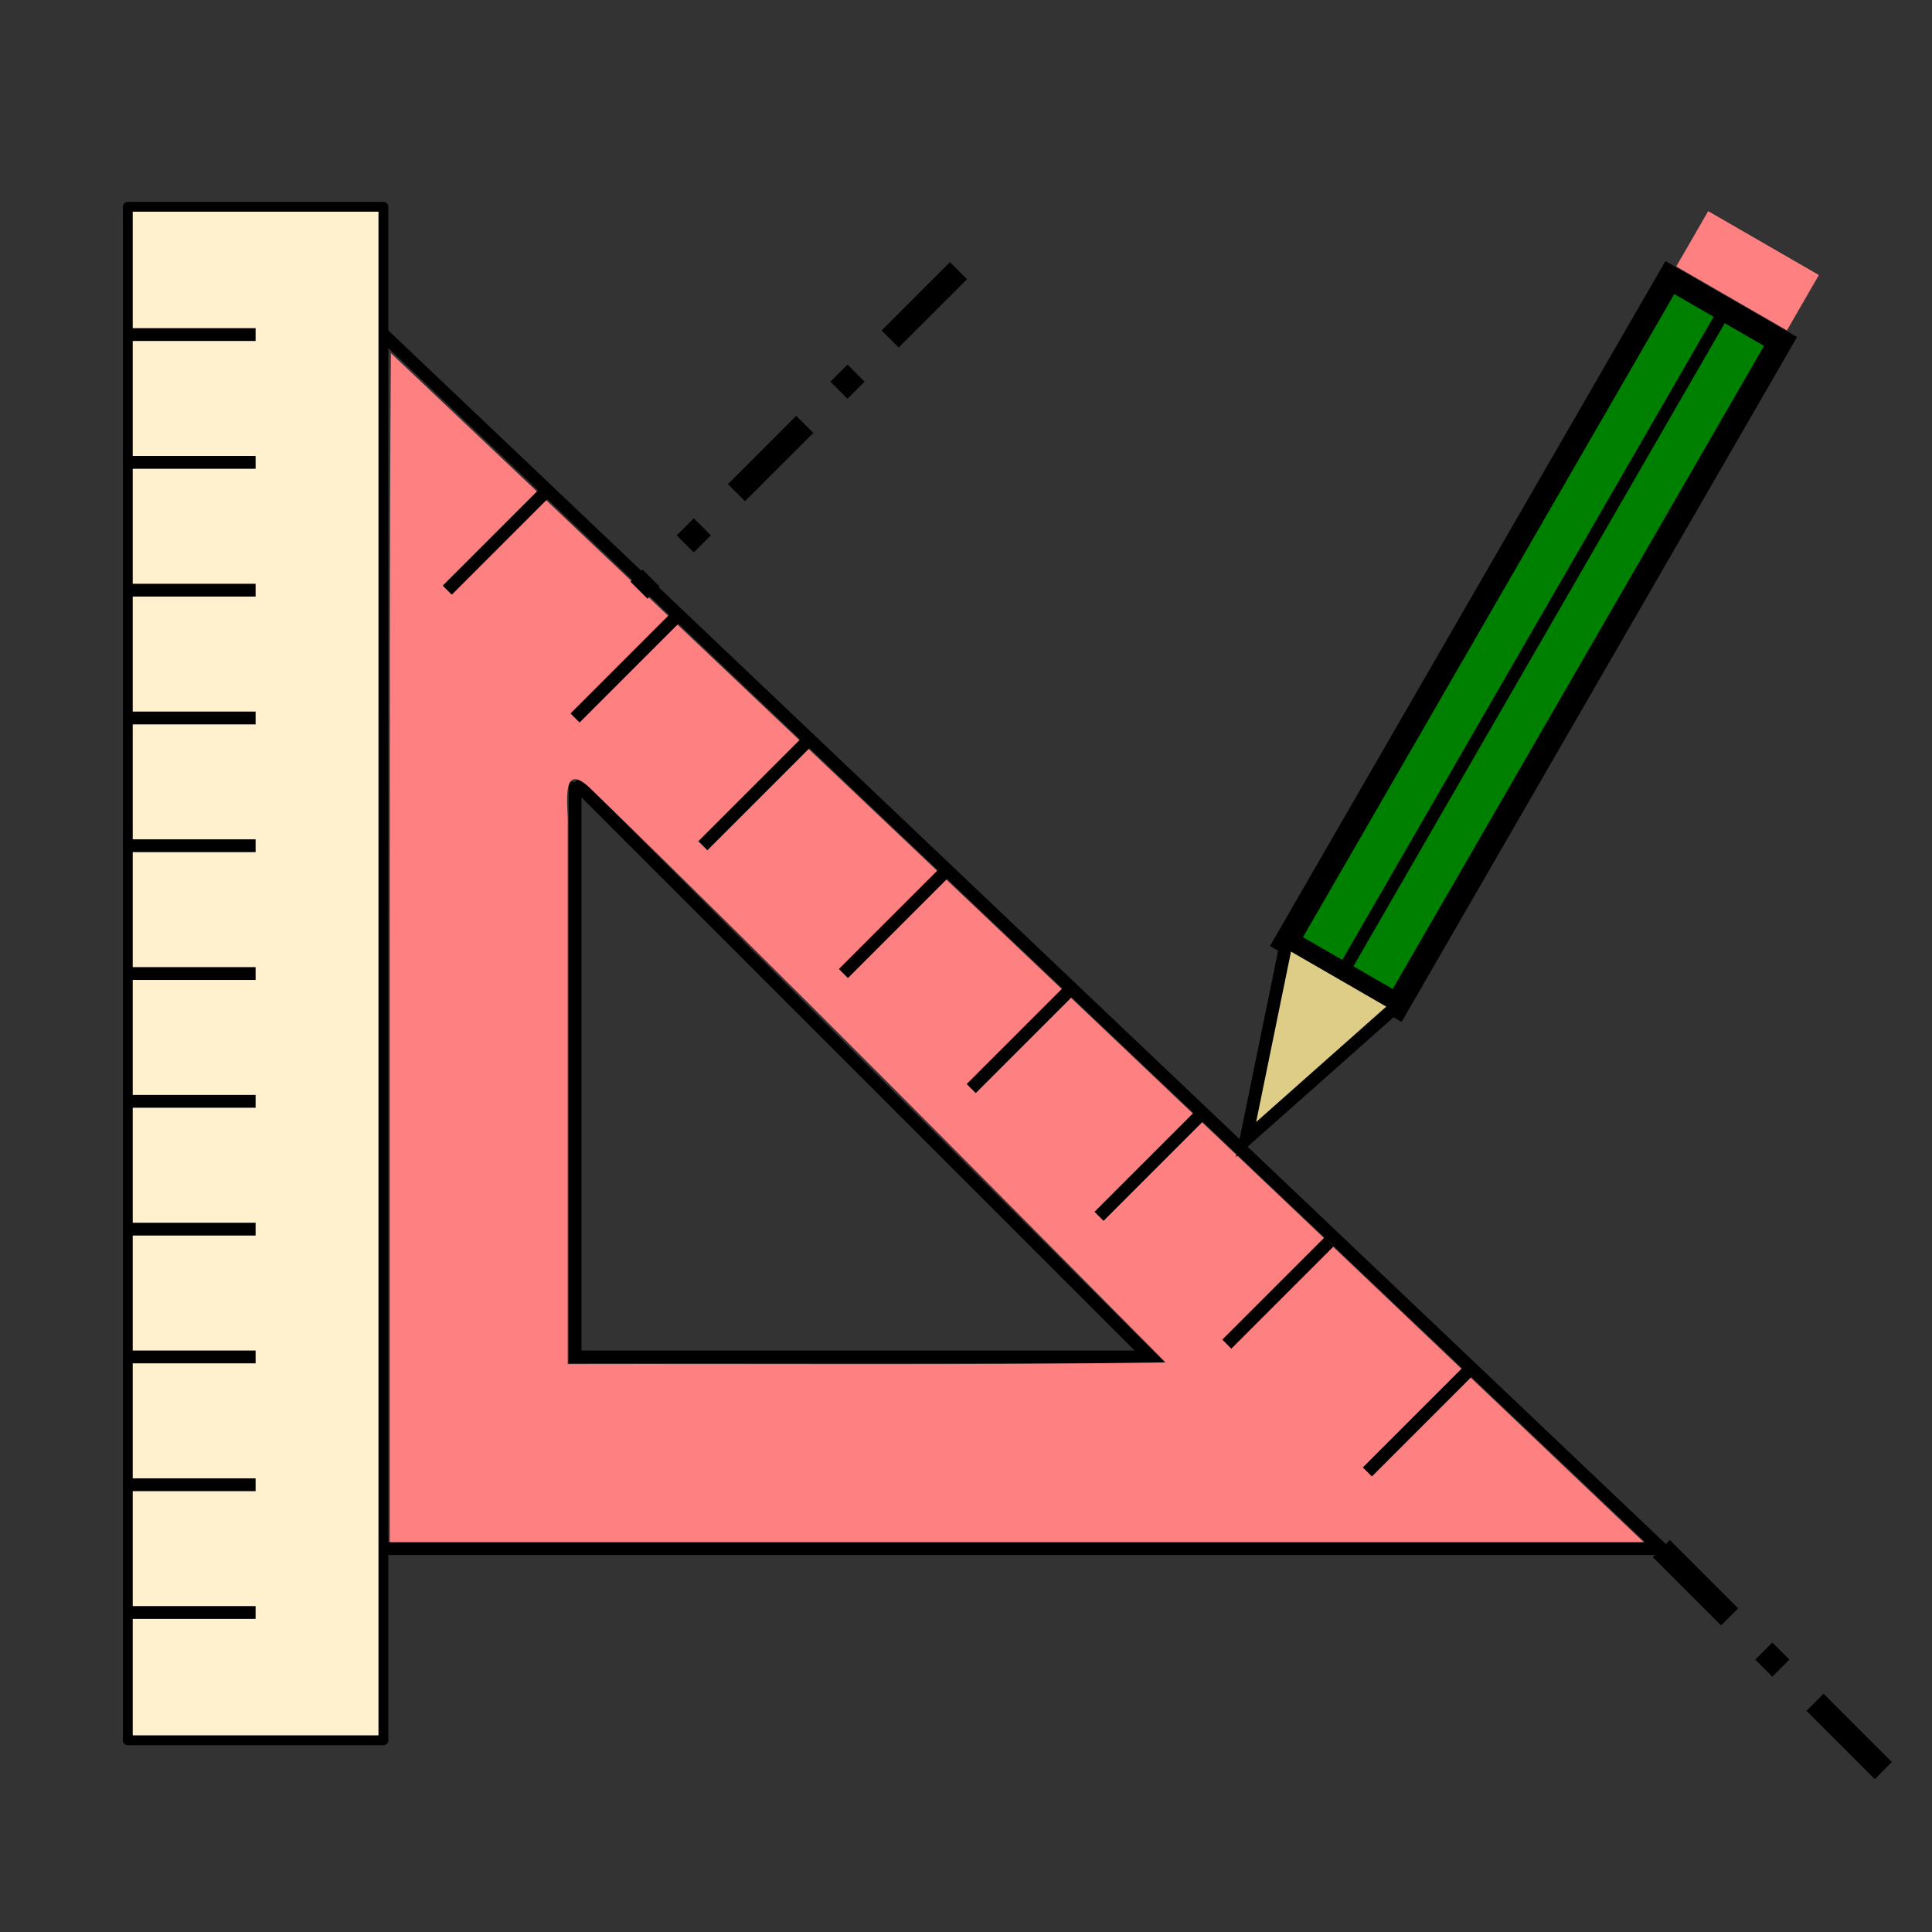 <?xml version="1.0" encoding="UTF-8" standalone="no"?>
<svg
   xmlns:dc="http://purl.org/dc/elements/1.1/"
   xmlns:cc="http://creativecommons.org/ns#"
   xmlns:rdf="http://www.w3.org/1999/02/22-rdf-syntax-ns#"
   xmlns:svg="http://www.w3.org/2000/svg"
   xmlns="http://www.w3.org/2000/svg"
   width="40mm"
   height="40mm"
   viewBox="0 0 40 40"
   version="1.1"
   id="svg3150">
  <rect x="0" y="0" width="40" height="40" fill="#333333" stroke="none"/>
  <defs
     id="defs3144">
    <marker
       style="overflow:visible"
       id="InfiniteLineEnd"
       refX="0"
       refY="0"
       orient="auto">
      <g
         id="g1230"
         style="fill:#000000;stroke:#000000;stroke-opacity:1;fill-opacity:1">
        <circle
           id="circle1224"
           r="0.8"
           cy="0"
           cx="3"
           style="stroke:#000000;stroke-opacity:1;fill:#000000;fill-opacity:1" />
        <circle
           id="circle1226"
           r="0.8"
           cy="0"
           cx="6.5"
           style="stroke:#000000;stroke-opacity:1;fill:#000000;fill-opacity:1" />
        <circle
           id="circle1228"
           r="0.8"
           cy="0"
           cx="10"
           style="stroke:#000000;stroke-opacity:1;fill:#000000;fill-opacity:1" />
      </g>
    </marker>
  </defs>
  <g
     id="layer1"
     transform="translate(0,-257)">
    <rect
       style="fill:#fff0ce;fill-opacity:1;stroke:#000000;stroke-width:0.204;stroke-linecap:square;stroke-linejoin:round;stroke-miterlimit:4;stroke-dasharray:none;stroke-dashoffset:0;stroke-opacity:1;paint-order:fill markers stroke"
       id="rect985"
       width="5.292"
       height="31.75"
       x="2.646"
       y="261.281" />
    <path
       style="fill:none;stroke:#000000;stroke-width:0.265px;stroke-linecap:butt;stroke-linejoin:miter;stroke-opacity:1"
       d="M 7.938,289.062 H 34.396 L 7.938,263.927"
       id="path1256" />
    <path
       style="fill:none;stroke:#000000;stroke-width:0.265px;stroke-linecap:butt;stroke-linejoin:miter;stroke-opacity:1"
       d="m 11.906,273.188 v 11.906 H 23.812 L 11.906,273.188"
       id="path1258" />
    <path
       style="fill:#ff8080;fill-opacity:1;stroke:none;stroke-width:0.446;stroke-linecap:butt;stroke-linejoin:miter;stroke-miterlimit:4;stroke-dasharray:0.045, 0.045;stroke-dashoffset:0;stroke-opacity:1;paint-order:markers fill stroke"
       d="m 8.069,276.62 c 0.004,-4.103 -0.006,-8.205 0.024,-12.308 8.655,8.195 17.304,16.397 25.937,24.616 -8.654,0 -17.307,0 -25.961,0 0,-4.103 0,-8.205 2e-7,-12.308 z m 16.064,8.587 c -3.953,-3.986 -7.896,-7.986 -11.923,-11.897 -0.627,-0.582 -0.436,0.416 -0.456,0.779 0,3.718 0,7.436 0,11.153 4.126,-0.009 8.253,0.025 12.379,-0.035 z"
       id="path1266" />
    <path
       style="fill:none;stroke:#000000;stroke-width:0.5;stroke-linecap:butt;stroke-linejoin:miter;stroke-miterlimit:4;stroke-dasharray:2, 1, 0.5, 1;stroke-dashoffset:0;stroke-opacity:1"
       d="m 34.396,289.062 5.292,5.292"
       id="path1269" />
    <path
       style="fill:none;stroke:#000000;stroke-width:0.5;stroke-linecap:butt;stroke-linejoin:miter;stroke-miterlimit:4;stroke-dasharray:2, 1, 0.5, 1;stroke-dashoffset:0;stroke-opacity:1"
       d="m 19.844,262.604 -6.615,6.615"
       id="path1271" />
    <path
       style="fill:none;stroke:#000000;stroke-width:0.265px;stroke-linecap:butt;stroke-linejoin:miter;stroke-opacity:1"
       d="M 2.646,263.927 H 5.292"
       id="path1273" />
    <path
       style="fill:none;stroke:#000000;stroke-width:0.265px;stroke-linecap:butt;stroke-linejoin:miter;stroke-opacity:1"
       d="M 2.646,266.573 H 5.292"
       id="path1275" />
    <path
       style="fill:none;stroke:#000000;stroke-width:0.265px;stroke-linecap:butt;stroke-linejoin:miter;stroke-opacity:1"
       d="M 2.646,269.219 H 5.292"
       id="path1277" />
    <path
       style="fill:none;stroke:#000000;stroke-width:0.265px;stroke-linecap:butt;stroke-linejoin:miter;stroke-opacity:1"
       d="M 2.646,271.865 H 5.292"
       id="path1279" />
    <path
       style="fill:none;stroke:#000000;stroke-width:0.265px;stroke-linecap:butt;stroke-linejoin:miter;stroke-opacity:1"
       d="M 2.646,274.51 H 5.292"
       id="path1281" />
    <path
       style="fill:none;stroke:#000000;stroke-width:0.265px;stroke-linecap:butt;stroke-linejoin:miter;stroke-opacity:1"
       d="M 2.646,277.156 H 5.292"
       id="path1283" />
    <path
       style="fill:none;stroke:#000000;stroke-width:0.265px;stroke-linecap:butt;stroke-linejoin:miter;stroke-opacity:1"
       d="M 2.646,279.802 H 5.292"
       id="path1285" />
    <path
       style="fill:none;stroke:#000000;stroke-width:0.265px;stroke-linecap:butt;stroke-linejoin:miter;stroke-opacity:1"
       d="M 2.646,282.448 H 5.292"
       id="path1287" />
    <path
       style="fill:none;stroke:#000000;stroke-width:0.265px;stroke-linecap:butt;stroke-linejoin:miter;stroke-opacity:1"
       d="M 2.646,285.094 H 5.292"
       id="path1289" />
    <path
       style="fill:none;stroke:#000000;stroke-width:0.265px;stroke-linecap:butt;stroke-linejoin:miter;stroke-opacity:1"
       d="M 2.646,287.74 H 5.292"
       id="path1291" />
    <path
       style="fill:none;stroke:#000000;stroke-width:0.265px;stroke-linecap:butt;stroke-linejoin:miter;stroke-opacity:1"
       d="M 2.646,290.385 H 5.292"
       id="path1293" />
    <path
       style="fill:none;stroke:#000000;stroke-width:0.265px;stroke-linecap:butt;stroke-linejoin:miter;stroke-opacity:1"
       d="m 9.26,269.219 2.117,-2.117"
       id="path1295" />
    <path
       style="fill:none;stroke:#000000;stroke-width:0.265px;stroke-linecap:butt;stroke-linejoin:miter;stroke-opacity:1"
       d="m 11.906,271.865 2.117,-2.117"
       id="path1295-0" />
    <path
       style="fill:none;stroke:#000000;stroke-width:0.265px;stroke-linecap:butt;stroke-linejoin:miter;stroke-opacity:1"
       d="m 14.552,274.51 2.117,-2.117"
       id="path1295-6" />
    <path
       style="fill:none;stroke:#000000;stroke-width:0.265px;stroke-linecap:butt;stroke-linejoin:miter;stroke-opacity:1"
       d="m 17.462,277.156 2.117,-2.117"
       id="path1295-3" />
    <path
       style="fill:none;stroke:#000000;stroke-width:0.265px;stroke-linecap:butt;stroke-linejoin:miter;stroke-opacity:1"
       d="m 20.108,279.538 2.117,-2.117"
       id="path1295-01" />
    <path
       style="fill:none;stroke:#000000;stroke-width:0.265px;stroke-linecap:butt;stroke-linejoin:miter;stroke-opacity:1"
       d="m 22.754,282.183 2.117,-2.117"
       id="path1295-2" />
    <path
       style="fill:none;stroke:#000000;stroke-width:0.265px;stroke-linecap:butt;stroke-linejoin:miter;stroke-opacity:1"
       d="m 25.4,284.829 2.117,-2.117"
       id="path1295-62" />
    <path
       style="fill:none;stroke:#000000;stroke-width:0.265px;stroke-linecap:butt;stroke-linejoin:miter;stroke-opacity:1"
       d="m 28.31,287.475 2.117,-2.117"
       id="path1295-5" />
    <rect
       style="fill:#008000;fill-opacity:1;stroke:#000000;stroke-width:0.5;stroke-linecap:butt;stroke-linejoin:miter;stroke-miterlimit:4;stroke-dasharray:none;stroke-dashoffset:0;stroke-opacity:1;paint-order:markers fill stroke"
       id="rect1348"
       width="2.646"
       height="15.875"
       x="161.314"
       y="210.259"
       transform="rotate(30)" />
    <rect
       style="fill:#ff8080;fill-opacity:1;stroke:none;stroke-width:0.5;stroke-linecap:butt;stroke-linejoin:miter;stroke-miterlimit:4;stroke-dasharray:none;stroke-dashoffset:0;stroke-opacity:1;paint-order:markers fill stroke"
       id="rect1350"
       width="2.646"
       height="1.323"
       x="161.314"
       y="208.671"
       transform="rotate(30)" />
    <path
       style="fill:none;stroke:#000000;stroke-width:0.265px;stroke-linecap:butt;stroke-linejoin:miter;stroke-opacity:1"
       d="m 35.719,263.408 -7.938,13.748"
       id="path1352" />
    <path
       style="fill:#decd87;stroke:#000000;stroke-width:0.265px;stroke-linecap:butt;stroke-linejoin:miter;stroke-opacity:1"
       d="m 26.636,276.495 -0.839,4.099 3.13,-2.776 -2.291,-1.323"
       id="path1358" />
  </g>
</svg>
